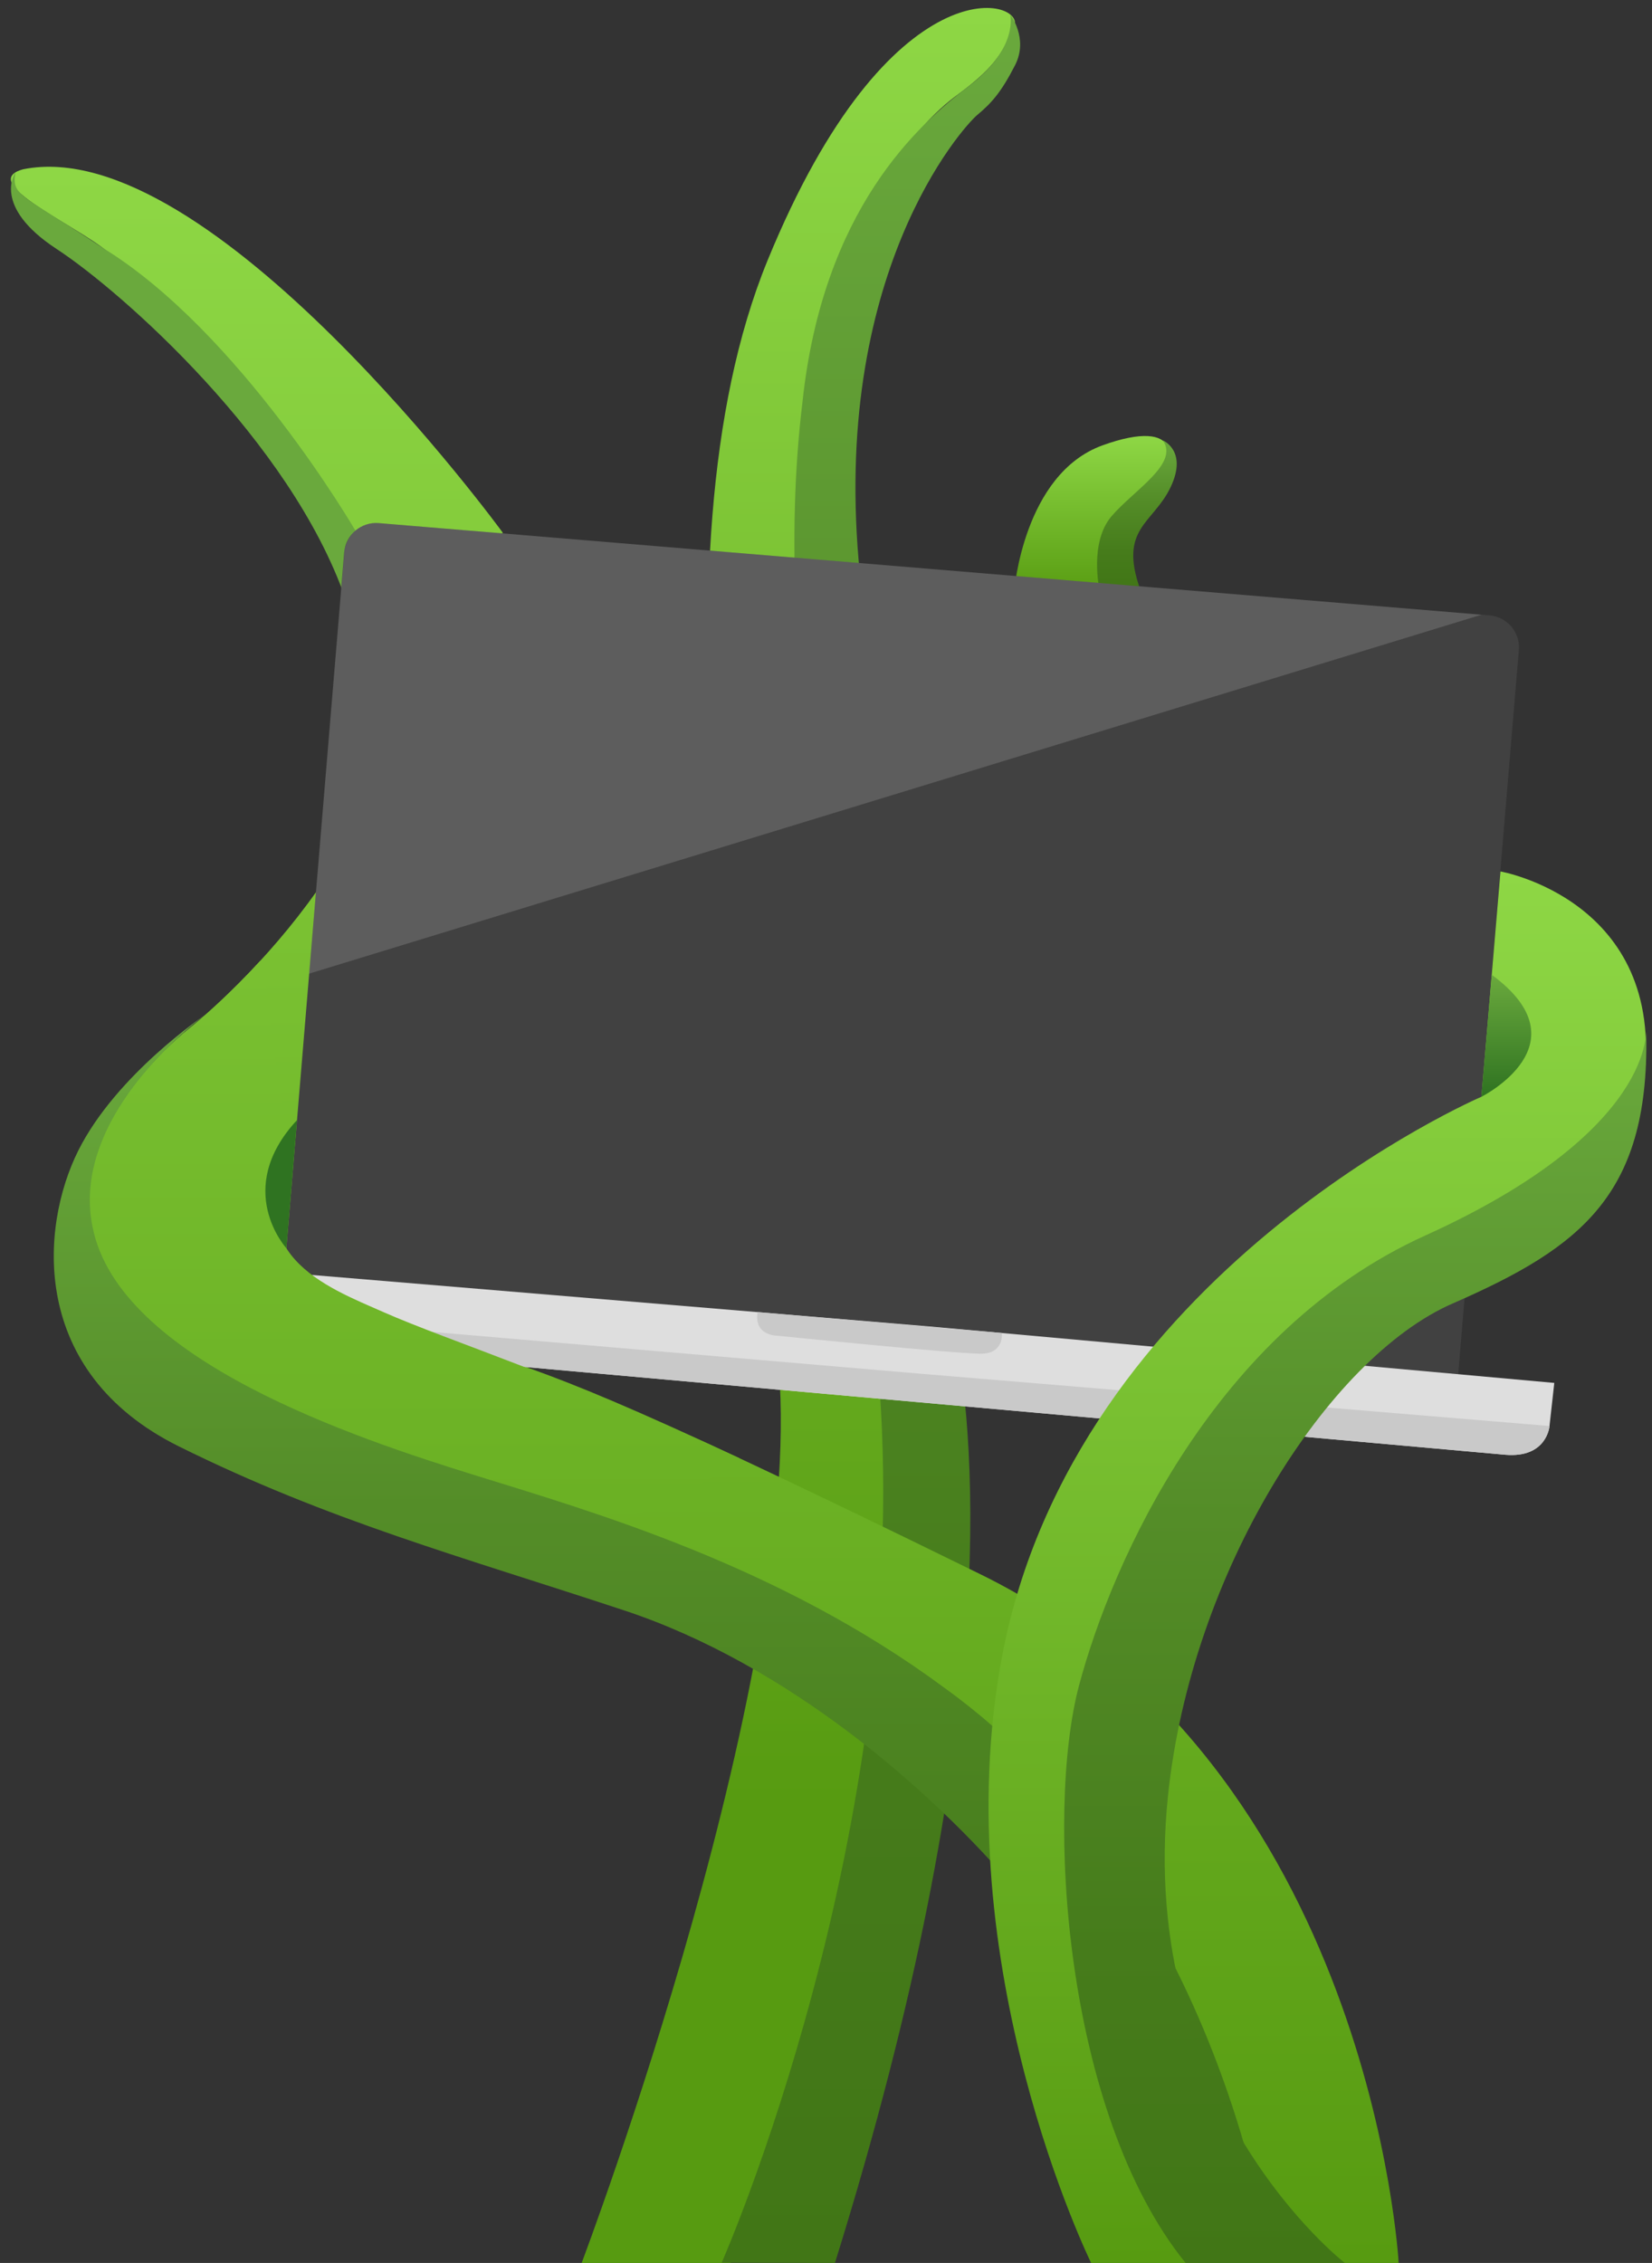 <svg xmlns="http://www.w3.org/2000/svg" viewBox="0 0 460 630" enable-background="new 0 0 460 630"><rect x="0" y="0" width="460" height="630" fill="#333333" stroke="none"/><g><linearGradient id="a" gradientUnits="userSpaceOnUse" x1="157.639" y1="121.387" x2="157.639" y2="166.5" gradientTransform="matrix(-1 0 0 1 461.459 0)"><stop offset="0" stop-color="#8ED745"/><stop offset="1" stop-color="#579B11"/></linearGradient><path fill="url(#a)" d="M282.418 164.5s2.54-32.5 24.54-40.5 23 4 9 14-9 28.5-9 28.5l-24.54-2z"/><linearGradient id="b" gradientUnits="userSpaceOnUse" x1="144.891" y1="122.598" x2="144.891" y2="164" gradientTransform="matrix(-1 0 0 1 461.459 0)"><stop offset="0" stop-color="#6AA93D"/><stop offset=".395" stop-color="#548D28"/><stop offset=".742" stop-color="#467C1B"/><stop offset="1" stop-color="#417616"/></linearGradient><path fill="url(#b)" d="M306.125 164s-2.832-12.947 3.334-20.224 18.976-14.665 14.32-21.18c0 0 7.013 2.862 2.18 13.028S311.46 147 317.46 164h-11.335z"/><linearGradient id="c" gradientUnits="userSpaceOnUse" x1="239.16" y1="2.212" x2="239.16" y2="630" gradientTransform="matrix(-1 0 0 1 461.459 0)"><stop offset="0" stop-color="#8ED745"/><stop offset=".797" stop-color="#579B11"/></linearGradient><path fill="url(#c)" d="M161.96 630s64-168.75 54.5-253.125S179.503 156 213.73 72.5s72.147-73 68.688-65c-3.46 8-6.46 12-15.96 19s-44.32 37.5-44.16 137 16.066 128.428 22.614 175.214C251.46 385.5 247.96 539.5 203.46 630h-41.5z"/><linearGradient id="d" gradientUnits="userSpaceOnUse" x1="218.958" y1="4.017" x2="218.958" y2="630" gradientTransform="matrix(-1 0 0 1 461.459 0)"><stop offset="0" stop-color="#6AA93D"/><stop offset=".395" stop-color="#548D28"/><stop offset=".742" stop-color="#467C1B"/><stop offset="1" stop-color="#417616"/></linearGradient><path fill="url(#d)" d="M200.948 629.94s52.916-119.7 43.964-243.57C235.96 262.5 214.21 188.565 223.44 112c5.685-53.667 32.233-77.333 46.292-88 14.06-10.667 11.545-19.983 11.545-19.983s5.208 6.65 1.36 14.15-6.513 10.5-10.513 13.833-41.166 44.5-32.666 128 22.334 184.666 27 213.333 13.034 106-33.966 256.667l-31.544-.06z"/><linearGradient id="e" gradientUnits="userSpaceOnUse" x1="265.215" y1="46.429" x2="265.215" y2="630" gradientTransform="matrix(-1 0 0 1 461.459 0)"><stop offset="0" stop-color="#8ED745"/><stop offset="1" stop-color="#579B11"/></linearGradient><path fill="url(#e)" d="M139.96 148.25S58.46 36.625 6.46 47.125c-13 3.5 14.5 15.438 23.5 22.938s64.5 51.47 78 102.47-40.5 101.983-55.5 113.983-65.43 64.492 19.034 102.492 201.734 54.106 247.465 148.996c40 83 33 91.996 33 91.996h37.5s-7.5-138.25-116.5-191.75-117-54.125-142-63.125 9-226.875 9-226.875z"/><path fill="#6AA93D" d="M4.314 47.98s-6.855 9.354 11.478 21.354 65.124 53.593 80.333 97.167l2.834-18.784S66.75 92.336 28.604 69C5.645 53.796 3.17 54.625 4.315 47.98z"/><path fill="#414141" d="M79.5 350.412c-.41 4.913 4.048 8.68 8.96 9.088l309 25.712c4.91.408 8.09 3.2 8.5-1.712l16.967-202.542c.408-4.912-3.243-9.225-8.155-9.632l-309.308-25.693c-4.912-.407-9.224 3.244-9.632 8.156L79.5 350.41z"/><path fill="#DEDEDE" d="M258.39 369.25L432.794 385l-1.334 12s-.668 9-12.335 8L91.46 375.667 75.46 354l182.93 15.25z"/><path fill="#C9C9C9" d="M255.47 382.372L431.46 397s-.668 9-12.335 8L91.46 375.667l-6.75-7.917 170.76 14.622zM278.967 371.108s.742 5.774-5.883 5.767c-7.254-.01-56.5-5-56.5-5s-6.75.125-5.625-6.58l68.007 5.813z"/><linearGradient id="f" gradientUnits="userSpaceOnUse" x1="346.57" y1="46.431" x2="346.57" y2="630.997" gradientTransform="matrix(-1 0 0 1 461.459 0)"><stop offset="0" stop-color="#8ED745"/><stop offset="1" stop-color="#579B11"/></linearGradient><path fill="url(#f)" d="M52.46 286.516c4.298-3.44 11.803-10.086 20.003-19.014 2.996 5.165 4.67 47.498 9.696 50.89C65.125 349 91.03 358.33 106.79 365.296c17.933 7.928 51.815 18.556 99.168 40.69l-.004.005c-9.23 7.37-20.448 11.753-31.064 16.774-1.974.934-3.916 1.897-5.827 2.898-33.547-12.458-67.62-23.18-97.57-36.655-84.466-38-34.036-90.49-19.036-102.49z"/><path fill="#2F7321" d="M79.74 347.5s-14.958-16.348 2.964-35.674L79.74 347.5z"/><linearGradient id="g" gradientUnits="userSpaceOnUse" x1="277.075" y1="282.373" x2="277.075" y2="630" gradientTransform="matrix(-1 0 0 1 461.459 0)"><stop offset="0" stop-color="#6AA93D"/><stop offset=".395" stop-color="#548D28"/><stop offset=".742" stop-color="#467C1B"/><stop offset="1" stop-color="#417616"/></linearGradient><path fill="url(#g)" d="M57.36 282.372S32.458 299 21.792 320.332s-13.667 61.668 28 82.335 78.666 30.666 124 45.666 85.333 49.666 109.333 78S321.793 630 321.793 630h32s-13-104-90.668-160c-46.333-34.334-98.122-49.107-131-59.334s-99-32-106.333-69c-6.667-32 31.568-59.294 31.568-59.294z"/><path opacity=".15" fill="#fff" d="M105.464 145.632c-4.59-.32-8.276 2.305-9.52 7.303l-9.858 118.123 326.42-99.92-50.02-4.156-257.022-21.35z"/><linearGradient id="h" gradientUnits="userSpaceOnUse" x1="94.661" y1="242.613" x2="94.661" y2="630" gradientTransform="matrix(-1 0 0 1 461.459 0)"><stop offset="0" stop-color="#8ED745"/><stop offset="1" stop-color="#579B11"/></linearGradient><path fill="url(#h)" d="M303.82 630s-40.86-83.212-24.83-168.667C299.126 354 412.508 305.337 412.508 305.337l5.3-62.725s45.985 8.054 39.985 58.054c-11 46.667-31.306 50.082-55.458 57.666s-81.21 77-83.21 147S333.792 630 333.792 630h-29.97z"/><linearGradient id="i" gradientUnits="userSpaceOnUse" x1="84.088" y1="286" x2="84.088" y2="630" gradientTransform="matrix(-1 0 0 1 461.459 0)"><stop offset="0" stop-color="#6AA93D"/><stop offset=".395" stop-color="#548D28"/><stop offset=".742" stop-color="#467C1B"/><stop offset="1" stop-color="#417616"/></linearGradient><path fill="url(#i)" d="M458.355 286s3.443 28.562-61.563 58c-58.333 26.416-87 90.23-96.333 125.23S296.124 588 330.124 630h44.334s-58.044-44.934-49.238-130c6.43-62.11 44.448-121.903 79.237-137.094 36.124-15.773 55.332-30.573 53.895-76.906z"/><linearGradient id="j" gradientUnits="userSpaceOnUse" x1="42.016" y1="271.379" x2="42.016" y2="305.338" gradientTransform="matrix(-1 0 0 1 461.459 0)"><stop offset="0" stop-color="#6AA93D"/><stop offset="1" stop-color="#2F7321"/></linearGradient><path fill="url(#j)" d="M415.375 271.378l-2.868 33.96s29.202-14.627 2.868-33.96z"/></g></svg>